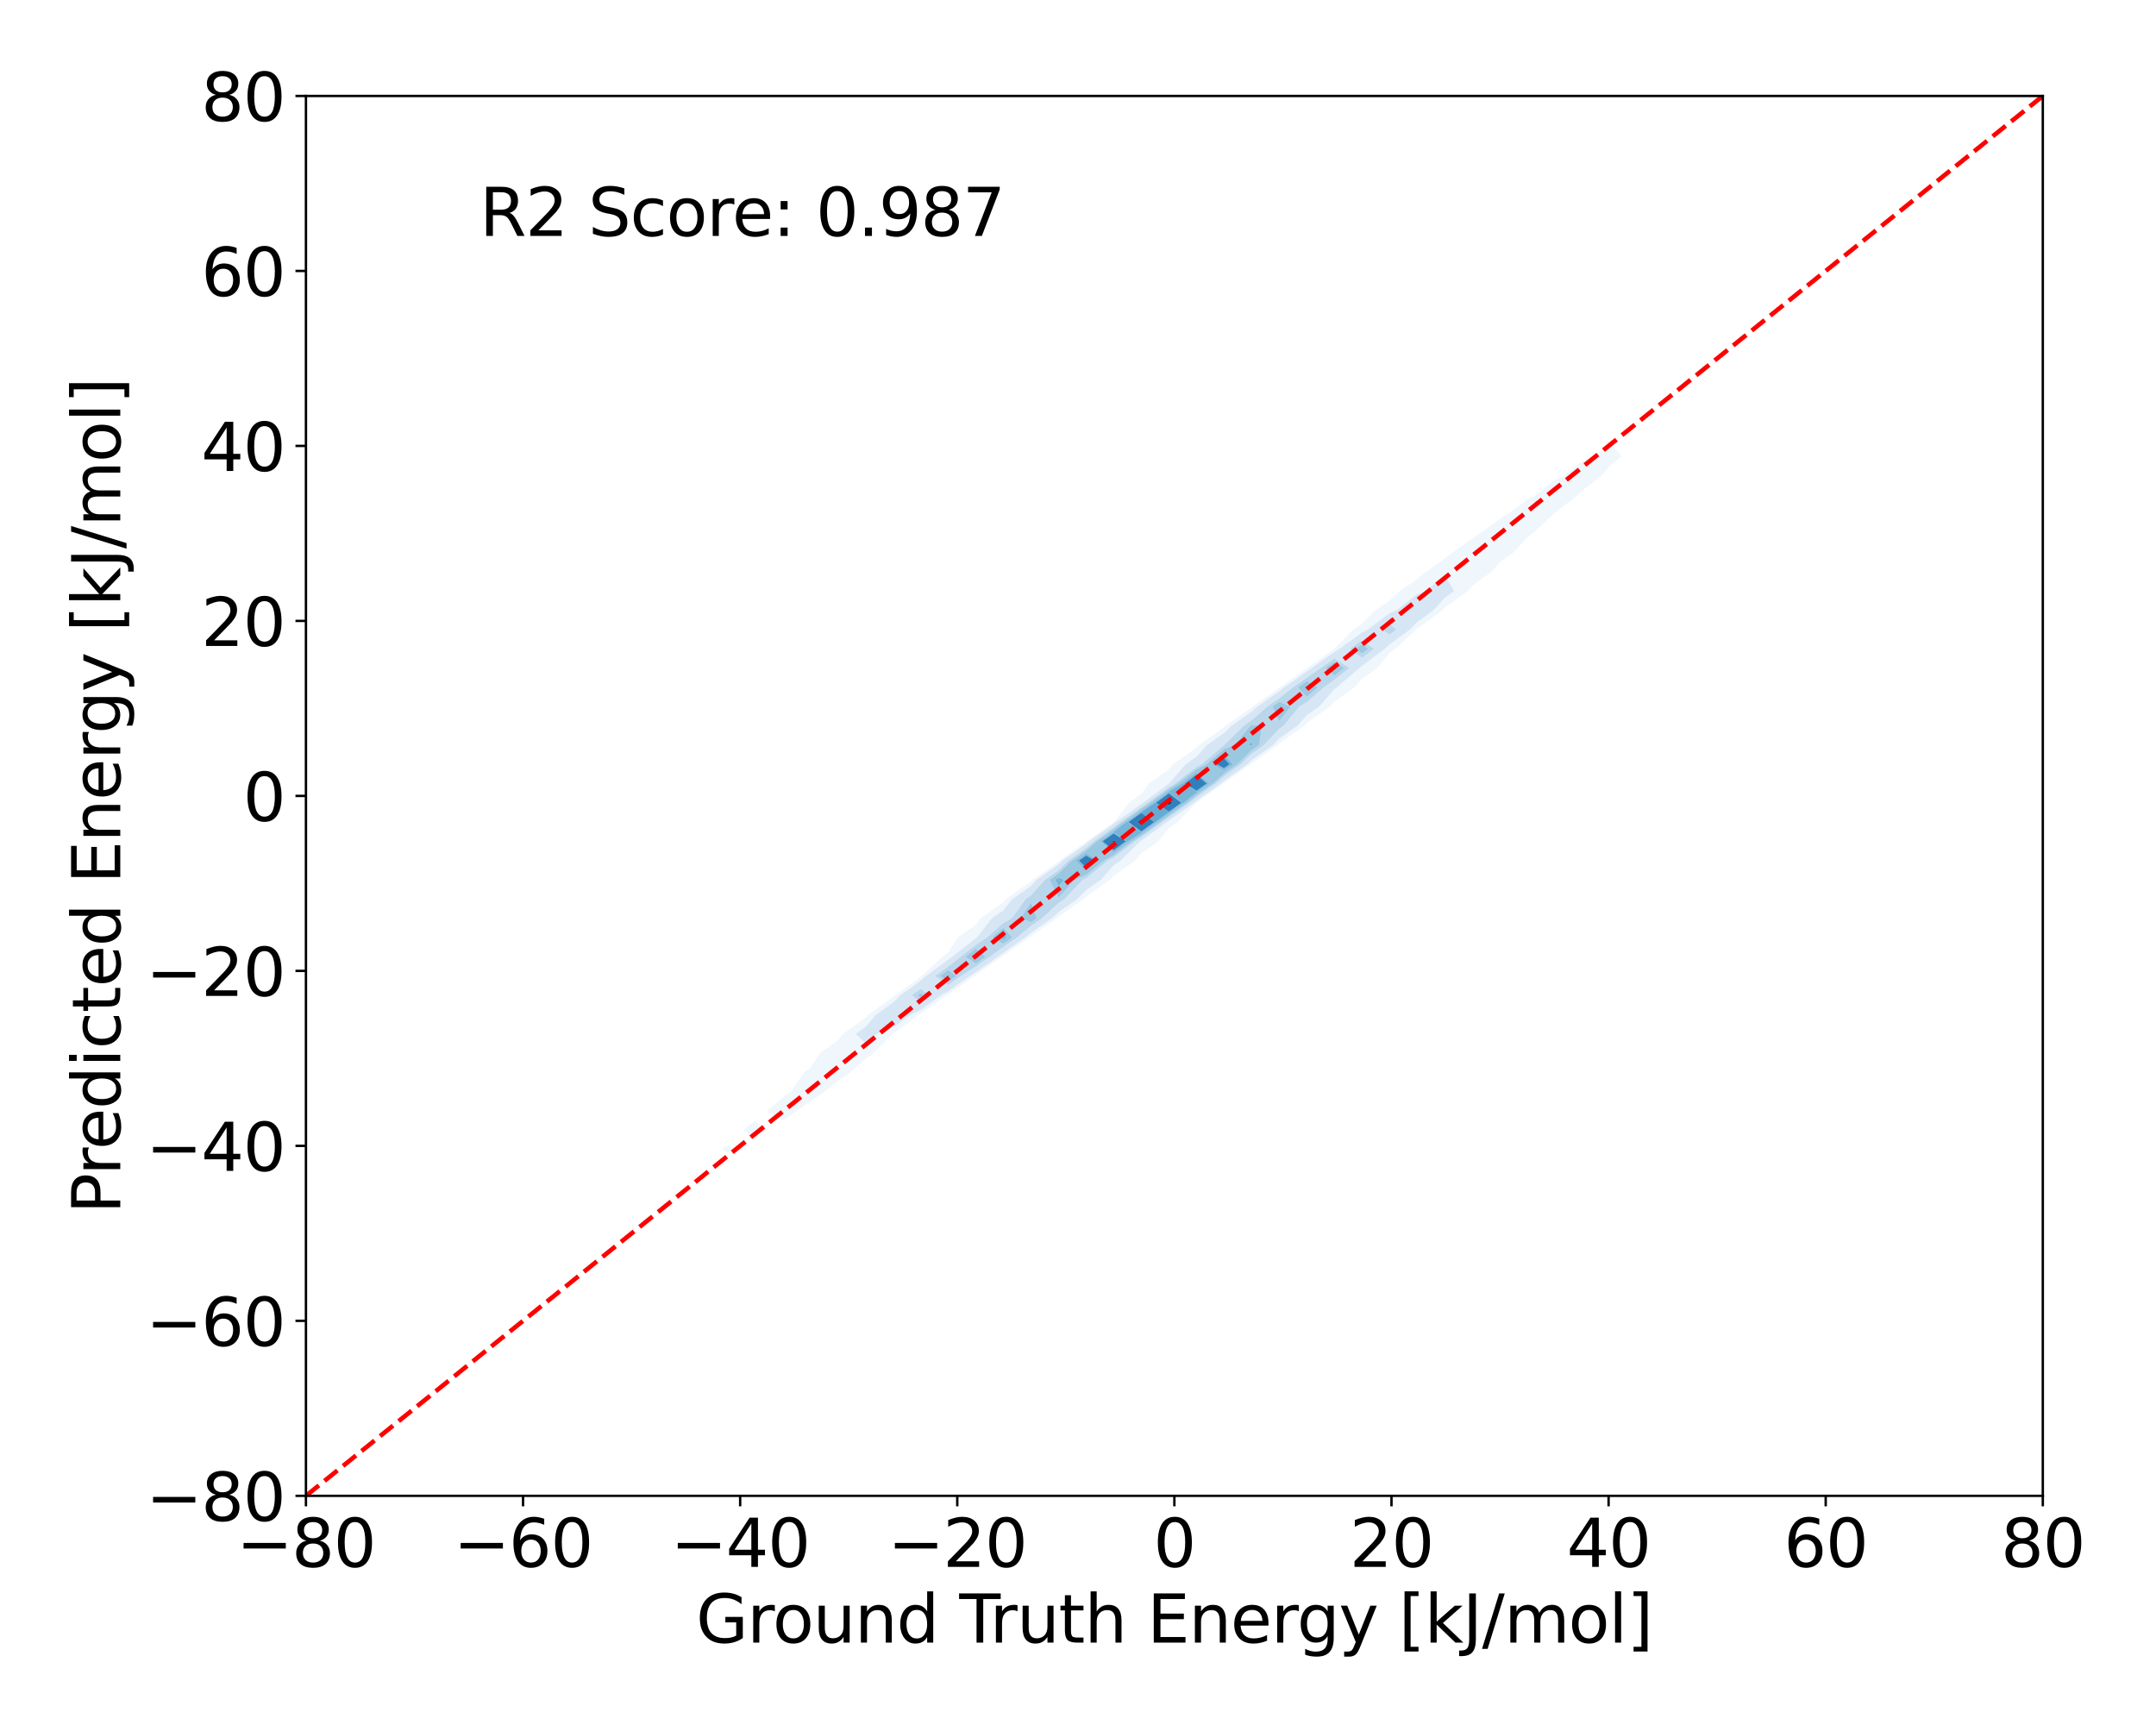 <?xml version="1.0" encoding="utf-8" standalone="no"?>
<!DOCTYPE svg PUBLIC "-//W3C//DTD SVG 1.1//EN"
  "http://www.w3.org/Graphics/SVG/1.1/DTD/svg11.dtd">
<svg xmlns:xlink="http://www.w3.org/1999/xlink" width="720pt" height="576pt" viewBox="0 0 720 576" xmlns="http://www.w3.org/2000/svg" version="1.1">
 <defs>
  <style type="text/css">*{stroke-linejoin: round; stroke-linecap: butt}</style>
 </defs>
 <g id="figure_1">
  <g id="patch_1">
   <path d="M 0 576 
L 720 576 
L 720 0 
L 0 0 
z
" style="fill: #ffffff"/>
  </g>
  <g id="axes_1">
   <g id="patch_2">
    <path d="M 102.17 499.48 
L 682.2 499.48 
L 682.2 32.04 
L 102.17 32.04 
z
" style="fill: #ffffff"/>
   </g>
   <g id="QuadContourSet_1">
    <path d="M 242.971 385.007 
L 244.775 383.741 
L 242.971 382.437 
L 241.161 383.741 
z
M 252.181 380.026 
L 256.057 377.314 
L 252.181 374.313 
L 248.196 377.314 
z
M 261.392 374.18 
L 266.106 370.887 
L 270.602 367.817 
L 275.41 364.46 
L 279.813 360.988 
L 284.047 358.033 
L 289.023 353.531 
L 291.781 351.606 
L 298.162 345.18 
L 298.234 345.152 
L 306.973 338.753 
L 307.444 338.529 
L 316.14 332.326 
L 316.655 332.042 
L 325.369 325.899 
L 325.865 325.584 
L 334.584 319.472 
L 335.076 319.117 
L 343.759 313.045 
L 344.286 312.614 
L 352.871 306.619 
L 353.497 306.043 
L 361.878 300.192 
L 362.708 299.342 
L 370.697 293.765 
L 371.918 292.389 
L 379.154 287.338 
L 381.129 284.936 
L 386.894 280.911 
L 390.339 276.524 
L 393.261 274.484 
L 399.489 268.058 
L 399.55 268.01 
L 408.574 261.631 
L 408.76 261.465 
L 417.653 255.204 
L 417.971 254.891 
L 426.668 248.777 
L 427.181 248.23 
L 435.55 242.35 
L 436.392 241.399 
L 444.192 235.923 
L 445.602 234.276 
L 452.419 229.497 
L 454.813 226.638 
L 459.91 223.07 
L 464.023 218.03 
L 466.007 216.643 
L 472.972 210.216 
L 473.234 209.951 
L 481.676 203.789 
L 482.444 202.944 
L 490.145 197.362 
L 491.655 195.61 
L 498.145 190.936 
L 500.865 187.757 
L 505.408 184.509 
L 510.076 179.36 
L 511.879 178.082 
L 518.794 171.655 
L 519.286 171.212 
L 526.994 165.228 
L 528.497 163.702 
L 534.83 158.801 
L 537.707 155.471 
L 541.551 152.375 
L 537.707 147.742 
L 532.505 152.375 
L 528.497 153.953 
L 522.462 158.801 
L 519.286 160.394 
L 512.893 165.228 
L 510.076 166.843 
L 503.469 171.655 
L 500.865 173.313 
L 494.173 178.082 
L 491.655 179.85 
L 485.036 184.509 
L 482.444 186.508 
L 476.114 190.936 
L 473.234 193.365 
L 467.503 197.362 
L 464.023 200.543 
L 459.37 203.789 
L 454.813 208.23 
L 451.974 210.216 
L 445.602 216.643 
L 445.602 216.643 
L 436.563 223.07 
L 436.392 223.188 
L 427.448 229.497 
L 427.181 229.704 
L 418.331 235.923 
L 417.971 236.239 
L 409.272 242.35 
L 408.76 242.852 
L 400.352 248.777 
L 399.55 249.654 
L 391.723 255.204 
L 390.339 256.885 
L 383.702 261.631 
L 381.129 265.104 
L 377.032 268.058 
L 371.963 274.484 
L 371.918 274.519 
L 362.909 280.911 
L 362.708 281.087 
L 353.833 287.338 
L 353.497 287.667 
L 344.806 293.765 
L 344.286 294.34 
L 335.926 300.192 
L 335.076 301.257 
L 327.406 306.619 
L 325.865 308.81 
L 319.801 313.045 
L 316.655 318.126 
L 314.727 319.472 
L 307.752 325.899 
L 307.444 326.171 
L 298.847 332.326 
L 298.234 332.946 
L 290.019 338.753 
L 289.023 339.906 
L 281.515 345.18 
L 279.813 347.444 
L 273.868 351.606 
L 270.602 356.607 
L 268.562 358.033 
L 264.254 364.46 
L 261.392 366.515 
L 256.244 370.887 
z
M 285.76 345.18 
L 289.023 342.888 
L 292.593 338.753 
L 298.234 334.766 
L 300.647 332.326 
L 307.444 327.459 
L 309.209 325.899 
L 316.655 320.428 
L 317.89 319.472 
L 325.865 313.28 
L 326.216 313.045 
L 331.219 306.619 
L 335.076 303.923 
L 338.053 300.192 
L 344.286 295.828 
L 346.152 293.765 
L 353.497 288.611 
L 354.798 287.338 
L 362.708 281.766 
L 363.692 280.911 
L 371.918 275.074 
L 372.682 274.484 
L 381.129 268.415 
L 381.651 268.058 
L 390.339 261.667 
L 390.399 261.631 
L 395.906 255.204 
L 399.55 252.62 
L 403.068 248.777 
L 408.76 244.765 
L 411.224 242.35 
L 417.971 237.611 
L 419.897 235.923 
L 427.181 230.805 
L 428.861 229.497 
L 436.392 224.185 
L 438.009 223.07 
L 445.602 217.671 
L 447.292 216.643 
L 454.813 211.22 
L 456.702 210.216 
L 464.023 204.803 
L 466.27 203.789 
L 473.234 198.386 
L 476.269 197.362 
L 482.444 191.945 
L 485.651 197.362 
L 482.444 199.687 
L 478.715 203.789 
L 473.234 207.79 
L 470.837 210.216 
L 464.023 215.243 
L 462.489 216.643 
L 454.813 222.422 
L 454.014 223.07 
L 446.459 229.497 
L 445.602 230.097 
L 440.615 235.923 
L 436.392 238.889 
L 433.328 242.35 
L 427.181 246.668 
L 425.205 248.777 
L 417.971 253.863 
L 416.607 255.204 
L 408.76 260.729 
L 407.748 261.631 
L 399.55 267.426 
L 398.758 268.058 
L 390.339 274.061 
L 389.744 274.484 
L 381.129 280.74 
L 380.855 280.911 
L 374.276 287.338 
L 371.918 288.984 
L 367.678 293.765 
L 362.708 297.234 
L 359.823 300.192 
L 353.497 304.608 
L 351.312 306.619 
L 344.286 311.525 
L 342.428 313.045 
L 335.076 318.186 
L 333.295 319.472 
L 325.865 324.681 
L 323.942 325.899 
L 316.655 331.036 
L 314.32 332.326 
L 307.444 337.23 
L 304.235 338.753 
L 298.234 343.147 
L 292.995 345.18 
L 289.023 348.277 
z
M 500.809 178.082 
L 500.865 178.042 
L 500.95 178.082 
L 500.865 178.169 
z
" clip-path="url(#p256fadfc77)" style="fill: #eff6fc"/>
    <path d="M 289.023 348.277 
L 292.995 345.18 
L 298.234 343.147 
L 304.235 338.753 
L 307.444 337.23 
L 314.32 332.326 
L 316.655 331.036 
L 323.942 325.899 
L 325.865 324.681 
L 333.295 319.472 
L 335.076 318.186 
L 342.428 313.045 
L 344.286 311.525 
L 351.312 306.619 
L 353.497 304.608 
L 359.823 300.192 
L 362.708 297.234 
L 367.678 293.765 
L 371.918 288.984 
L 374.276 287.338 
L 380.855 280.911 
L 381.129 280.74 
L 389.744 274.484 
L 390.339 274.061 
L 398.758 268.058 
L 399.55 267.426 
L 407.748 261.631 
L 408.76 260.729 
L 416.607 255.204 
L 417.971 253.863 
L 425.205 248.777 
L 427.181 246.668 
L 433.328 242.35 
L 436.392 238.889 
L 440.615 235.923 
L 445.602 230.097 
L 446.459 229.497 
L 454.014 223.07 
L 454.813 222.422 
L 462.489 216.643 
L 464.023 215.243 
L 470.837 210.216 
L 473.234 207.79 
L 478.715 203.789 
L 482.444 199.687 
L 485.651 197.362 
L 482.444 191.945 
L 476.269 197.362 
L 473.234 198.386 
L 466.27 203.789 
L 464.023 204.803 
L 456.702 210.216 
L 454.813 211.22 
L 447.292 216.643 
L 445.602 217.671 
L 438.009 223.07 
L 436.392 224.185 
L 428.861 229.497 
L 427.181 230.805 
L 419.897 235.923 
L 417.971 237.611 
L 411.224 242.35 
L 408.76 244.765 
L 403.068 248.777 
L 399.55 252.62 
L 395.906 255.204 
L 390.399 261.631 
L 390.339 261.667 
L 381.651 268.058 
L 381.129 268.415 
L 372.682 274.484 
L 371.918 275.074 
L 363.692 280.911 
L 362.708 281.766 
L 354.798 287.338 
L 353.497 288.611 
L 346.152 293.765 
L 344.286 295.828 
L 338.053 300.192 
L 335.076 303.923 
L 331.219 306.619 
L 326.216 313.045 
L 325.865 313.28 
L 317.89 319.472 
L 316.655 320.428 
L 309.209 325.899 
L 307.444 327.459 
L 300.647 332.326 
L 298.234 334.766 
L 292.593 338.753 
L 289.023 342.888 
L 285.76 345.18 
z
M 297.989 338.753 
L 298.234 338.579 
L 298.495 338.753 
L 298.234 338.944 
z
M 304.42 332.326 
L 307.444 330.161 
L 310.503 332.326 
L 307.444 334.508 
z
M 312.264 325.899 
L 316.655 322.673 
L 320.791 319.472 
L 325.865 315.533 
L 329.579 313.045 
L 335.076 308.164 
L 337.935 306.619 
L 342.51 300.192 
L 344.286 298.949 
L 348.972 293.765 
L 353.497 290.59 
L 356.819 287.338 
L 362.708 283.19 
L 365.331 280.911 
L 371.918 276.238 
L 374.19 274.484 
L 381.129 269.498 
L 383.233 268.058 
L 390.339 262.831 
L 392.332 261.631 
L 399.55 256.074 
L 401.25 255.204 
L 408.76 248.777 
L 408.76 248.777 
L 415.317 242.35 
L 417.971 240.486 
L 423.181 235.923 
L 427.181 233.112 
L 431.824 229.497 
L 436.392 226.274 
L 441.039 223.07 
L 445.602 219.825 
L 450.657 223.07 
L 445.602 227.041 
L 442.134 229.497 
L 436.392 234.505 
L 433.962 235.923 
L 428.669 242.35 
L 427.181 243.396 
L 422.139 248.777 
L 417.971 251.707 
L 414.416 255.204 
L 408.76 259.186 
L 406.016 261.631 
L 399.55 266.202 
L 397.225 268.058 
L 390.339 272.968 
L 388.206 274.484 
L 381.129 279.623 
L 379.074 280.911 
L 371.918 286.305 
L 369.994 287.338 
L 362.708 293.324 
L 361.621 293.765 
L 355.515 300.192 
L 353.497 301.6 
L 348.043 306.619 
L 344.286 309.242 
L 339.637 313.045 
L 335.076 316.235 
L 330.592 319.472 
L 325.865 322.786 
L 320.953 325.899 
L 316.655 328.929 
z
M 450.836 216.643 
L 454.813 213.775 
L 458.872 216.643 
L 454.813 219.699 
z
M 461.511 210.216 
L 464.023 208.358 
L 466.361 210.216 
L 464.023 211.941 
z
M 500.865 178.169 
L 500.95 178.082 
L 500.865 178.042 
L 500.809 178.082 
z
" clip-path="url(#p256fadfc77)" style="fill: #d7e6f5"/>
    <path d="M 298.234 338.944 
L 298.495 338.753 
L 298.234 338.579 
L 297.989 338.753 
z
M 307.444 334.508 
L 310.503 332.326 
L 307.444 330.161 
L 304.42 332.326 
z
M 306.392 332.326 
L 307.444 331.572 
L 308.509 332.326 
L 307.444 333.085 
z
M 316.655 328.929 
L 320.953 325.899 
L 325.865 322.786 
L 330.592 319.472 
L 335.076 316.235 
L 339.637 313.045 
L 344.286 309.242 
L 348.043 306.619 
L 353.497 301.6 
L 355.515 300.192 
L 361.621 293.765 
L 362.708 293.324 
L 369.994 287.338 
L 371.918 286.305 
L 379.074 280.911 
L 381.129 279.623 
L 388.206 274.484 
L 390.339 272.968 
L 397.225 268.058 
L 399.55 266.202 
L 406.016 261.631 
L 408.76 259.186 
L 414.416 255.204 
L 417.971 251.707 
L 422.139 248.777 
L 427.181 243.396 
L 428.669 242.35 
L 433.962 235.923 
L 436.392 234.505 
L 442.134 229.497 
L 445.602 227.041 
L 450.657 223.07 
L 445.602 219.825 
L 441.039 223.07 
L 436.392 226.274 
L 431.824 229.497 
L 427.181 233.112 
L 423.181 235.923 
L 417.971 240.486 
L 415.317 242.35 
L 408.76 248.777 
L 408.76 248.777 
L 401.25 255.204 
L 399.55 256.074 
L 392.332 261.631 
L 390.339 262.831 
L 383.233 268.058 
L 381.129 269.498 
L 374.19 274.484 
L 371.918 276.238 
L 365.331 280.911 
L 362.708 283.19 
L 356.819 287.338 
L 353.497 290.59 
L 348.972 293.765 
L 344.286 298.949 
L 342.51 300.192 
L 337.935 306.619 
L 335.076 308.164 
L 329.579 313.045 
L 325.865 315.533 
L 320.791 319.472 
L 316.655 322.673 
L 312.264 325.899 
z
M 313.86 325.899 
L 316.655 323.846 
L 319.39 325.899 
L 316.655 327.827 
z
M 322.307 319.472 
L 325.865 316.71 
L 329.18 319.472 
L 325.865 321.796 
z
M 331.336 313.045 
L 335.076 309.724 
L 338.179 313.045 
L 335.076 315.215 
z
M 340.822 306.619 
L 344.286 301.254 
L 346.335 306.619 
L 344.286 308.05 
z
M 350.446 293.765 
L 353.497 291.624 
L 357.875 287.338 
L 362.708 283.934 
L 366.188 280.911 
L 371.918 276.846 
L 374.978 274.484 
L 381.129 270.064 
L 384.059 268.058 
L 390.339 263.439 
L 393.342 261.631 
L 399.55 256.851 
L 402.77 255.204 
L 408.76 250.078 
L 412.3 248.777 
L 417.456 242.35 
L 417.971 241.989 
L 421.494 242.35 
L 420.537 248.777 
L 417.971 250.581 
L 413.271 255.204 
L 408.76 258.38 
L 405.111 261.631 
L 399.55 265.562 
L 396.424 268.058 
L 390.339 272.397 
L 387.403 274.484 
L 381.129 279.04 
L 378.143 280.911 
L 371.918 285.604 
L 368.687 287.338 
L 362.708 292.25 
L 358.975 293.765 
L 353.497 299.885 
z
M 424.896 235.923 
L 427.181 234.318 
L 431.054 235.923 
L 427.181 240.899 
z
M 433.372 229.497 
L 436.392 227.366 
L 440.188 229.497 
L 436.392 232.808 
z
M 442.622 223.07 
L 445.602 220.951 
L 448.904 223.07 
L 445.602 225.663 
z
M 454.813 219.699 
L 458.872 216.643 
L 454.813 213.775 
L 450.836 216.643 
z
M 452.687 216.643 
L 454.813 215.11 
L 456.982 216.643 
L 454.813 218.276 
z
M 464.023 211.941 
L 466.361 210.216 
L 464.023 208.358 
L 461.511 210.216 
z
" clip-path="url(#p256fadfc77)" style="fill: #bad6eb"/>
    <path d="M 307.444 333.085 
L 308.509 332.326 
L 307.444 331.572 
L 306.392 332.326 
z
M 316.655 327.827 
L 319.39 325.899 
L 316.655 323.846 
L 313.86 325.899 
z
M 315.986 325.899 
L 316.655 325.408 
L 317.31 325.899 
L 316.655 326.361 
z
M 325.865 321.796 
L 329.18 319.472 
L 325.865 316.71 
L 322.307 319.472 
z
M 324.326 319.472 
L 325.865 318.277 
L 327.3 319.472 
L 325.865 320.478 
z
M 335.076 315.215 
L 338.179 313.045 
L 335.076 309.724 
L 331.336 313.045 
z
M 333.677 313.045 
L 335.076 311.803 
L 336.237 313.045 
L 335.076 313.857 
z
M 344.286 308.05 
L 346.335 306.619 
L 344.286 301.254 
L 340.822 306.619 
z
M 353.497 299.885 
L 358.975 293.765 
L 362.708 292.25 
L 368.687 287.338 
L 371.918 285.604 
L 378.143 280.911 
L 381.129 279.04 
L 387.403 274.484 
L 390.339 272.397 
L 396.424 268.058 
L 399.55 265.562 
L 405.111 261.631 
L 408.76 258.38 
L 413.271 255.204 
L 417.971 250.581 
L 420.537 248.777 
L 421.494 242.35 
L 417.971 241.989 
L 417.456 242.35 
L 412.3 248.777 
L 408.76 250.078 
L 402.77 255.204 
L 399.55 256.851 
L 393.342 261.631 
L 390.339 263.439 
L 384.059 268.058 
L 381.129 270.064 
L 374.978 274.484 
L 371.918 276.846 
L 366.188 280.911 
L 362.708 283.934 
L 357.875 287.338 
L 353.497 291.624 
L 350.446 293.765 
z
M 352.408 293.765 
L 353.497 293.001 
L 355.452 293.765 
L 353.497 295.949 
z
M 359.282 287.338 
L 362.708 284.925 
L 366.946 287.338 
L 362.708 290.82 
z
M 367.329 280.911 
L 371.918 277.655 
L 376.027 274.484 
L 381.129 270.818 
L 385.16 268.058 
L 390.339 264.248 
L 394.687 261.631 
L 399.55 257.887 
L 403.906 261.631 
L 399.55 264.71 
L 395.357 268.058 
L 390.339 271.636 
L 386.333 274.484 
L 381.129 278.263 
L 376.904 280.911 
L 371.918 284.669 
z
M 404.795 255.204 
L 408.76 251.811 
L 411.746 255.204 
L 408.76 257.307 
z
M 417.016 248.777 
L 417.971 247.503 
L 418.403 248.777 
L 417.971 249.081 
z
M 427.181 240.899 
L 431.054 235.923 
L 427.181 234.318 
L 424.896 235.923 
z
M 436.392 232.808 
L 440.188 229.497 
L 436.392 227.366 
L 433.372 229.497 
z
M 435.433 229.497 
L 436.392 228.821 
L 437.596 229.497 
L 436.392 230.547 
z
M 445.602 225.663 
L 448.904 223.07 
L 445.602 220.951 
L 442.622 223.07 
z
M 444.73 223.07 
L 445.602 222.45 
L 446.568 223.07 
L 445.602 223.828 
z
M 454.813 218.276 
L 456.982 216.643 
L 454.813 215.11 
L 452.687 216.643 
z
" clip-path="url(#p256fadfc77)" style="fill: #9ac8e0"/>
    <path d="M 316.655 326.361 
L 317.31 325.899 
L 316.655 325.408 
L 315.986 325.899 
z
M 325.865 320.478 
L 327.3 319.472 
L 325.865 318.277 
L 324.326 319.472 
z
M 325.265 319.472 
L 325.865 319.006 
L 326.425 319.472 
L 325.865 319.865 
z
M 335.076 313.857 
L 336.237 313.045 
L 335.076 311.803 
L 333.677 313.045 
z
M 334.765 313.045 
L 335.076 312.769 
L 335.334 313.045 
L 335.076 313.226 
z
M 353.497 295.949 
L 355.452 293.765 
L 353.497 293.001 
L 352.408 293.765 
z
M 353.321 293.765 
L 353.497 293.641 
L 353.814 293.765 
L 353.497 294.119 
z
M 362.708 290.82 
L 366.946 287.338 
L 362.708 284.925 
L 359.282 287.338 
z
M 359.936 287.338 
L 362.708 285.386 
L 366.137 287.338 
L 362.708 290.156 
z
M 371.918 284.669 
L 376.904 280.911 
L 381.129 278.263 
L 386.333 274.484 
L 390.339 271.636 
L 395.357 268.058 
L 399.55 264.71 
L 403.906 261.631 
L 399.55 257.887 
L 394.687 261.631 
L 390.339 264.248 
L 385.16 268.058 
L 381.129 270.818 
L 376.027 274.484 
L 371.918 277.655 
L 367.329 280.911 
z
M 367.859 280.911 
L 371.918 278.032 
L 376.327 280.911 
L 371.918 284.235 
z
M 376.514 274.484 
L 381.129 271.169 
L 385.672 268.058 
L 390.339 264.625 
L 394.862 268.058 
L 390.339 271.283 
L 385.835 274.484 
L 381.129 277.902 
z
M 395.312 261.631 
L 399.55 258.368 
L 403.346 261.631 
L 399.55 264.314 
z
M 408.76 257.307 
L 411.746 255.204 
L 408.76 251.811 
L 404.795 255.204 
z
M 405.736 255.204 
L 408.76 252.616 
L 411.038 255.204 
L 408.76 256.807 
z
M 417.971 249.081 
L 418.403 248.777 
L 417.971 247.503 
L 417.016 248.777 
z
M 436.392 230.547 
L 437.596 229.497 
L 436.392 228.821 
L 435.433 229.497 
z
M 445.602 223.828 
L 446.568 223.07 
L 445.602 222.45 
L 444.73 223.07 
z
" clip-path="url(#p256fadfc77)" style="fill: #77b5d9"/>
    <path d="M 325.865 319.865 
L 326.425 319.472 
L 325.865 319.006 
L 325.265 319.472 
z
M 335.076 313.226 
L 335.334 313.045 
L 335.076 312.769 
L 334.765 313.045 
z
M 353.497 294.119 
L 353.814 293.765 
L 353.497 293.641 
L 353.321 293.765 
z
M 362.708 290.156 
L 366.137 287.338 
L 362.708 285.386 
L 359.936 287.338 
z
M 360.355 287.338 
L 362.708 285.68 
L 365.619 287.338 
L 362.708 289.73 
z
M 371.918 284.235 
L 376.327 280.911 
L 371.918 278.032 
L 367.859 280.911 
z
M 368.199 280.911 
L 371.918 278.273 
L 375.958 280.911 
L 371.918 283.957 
z
M 381.129 277.902 
L 385.835 274.484 
L 390.339 271.283 
L 394.862 268.058 
L 390.339 264.625 
L 385.672 268.058 
L 381.129 271.169 
L 376.514 274.484 
z
M 376.827 274.484 
L 381.129 271.393 
L 385.517 274.484 
L 381.129 277.671 
z
M 386 268.058 
L 390.339 264.866 
L 394.544 268.058 
L 390.339 271.056 
z
M 399.55 264.314 
L 403.346 261.631 
L 399.55 258.368 
L 395.312 261.631 
z
M 395.713 261.631 
L 399.55 258.676 
L 402.987 261.631 
L 399.55 264.061 
z
M 408.76 256.807 
L 411.038 255.204 
L 408.76 252.616 
L 405.736 255.204 
z
M 406.339 255.204 
L 408.76 253.132 
L 410.584 255.204 
L 408.76 256.488 
z
" clip-path="url(#p256fadfc77)" style="fill: #66abd4"/>
    <path d="M 362.708 289.73 
L 365.619 287.338 
L 362.708 285.68 
L 360.355 287.338 
z
M 371.918 283.957 
L 375.958 280.911 
L 371.918 278.273 
L 368.199 280.911 
z
M 371.454 280.911 
L 371.918 280.582 
L 372.422 280.911 
L 371.918 281.291 
z
M 381.129 277.671 
L 385.517 274.484 
L 381.129 271.393 
L 376.827 274.484 
z
M 379.819 274.484 
L 381.129 273.544 
L 382.464 274.484 
L 381.129 275.454 
z
M 390.339 271.056 
L 394.544 268.058 
L 390.339 264.866 
L 386 268.058 
z
M 389.14 268.058 
L 390.339 267.176 
L 391.501 268.058 
L 390.339 268.886 
z
M 399.55 264.061 
L 402.987 261.631 
L 399.55 258.676 
L 395.713 261.631 
z
M 408.76 256.488 
L 410.584 255.204 
L 408.76 253.132 
L 406.339 255.204 
z
" clip-path="url(#p256fadfc77)" style="fill: #3080bd"/>
    <path d="M 371.918 281.291 
L 372.422 280.911 
L 371.918 280.582 
L 371.454 280.911 
z
M 381.129 275.454 
L 382.464 274.484 
L 381.129 273.544 
L 379.819 274.484 
z
M 380.962 274.484 
L 381.129 274.365 
L 381.299 274.484 
L 381.129 274.608 
z
M 390.339 268.886 
L 391.501 268.058 
L 390.339 267.176 
L 389.14 268.058 
z
" clip-path="url(#p256fadfc77)" style="fill: #08458a"/>
    <path d="M 381.129 274.608 
L 381.299 274.484 
L 381.129 274.365 
L 380.962 274.484 
z
" clip-path="url(#p256fadfc77)" style="fill: #08326e"/>
   </g>
   <g id="matplotlib.axis_1">
    <g id="xtick_1">
     <g id="line2d_1">
      <defs>
       <path id="m0eefb9ccbc" d="M 0 0 
L 0 3.5 
" style="stroke: #000000; stroke-width: 0.8"/>
      </defs>
      <g>
       <use xlink:href="#m0eefb9ccbc" x="102.17" y="499.48" style="stroke: #000000; stroke-width: 0.8"/>
      </g>
     </g>
     <g id="text_1">
      <!-- −80 -->
      <g transform="translate(78.955 523.197) scale(0.22 -0.22)">
       <defs>
        <path id="DejaVuSans-2212" d="M 678 2272 
L 4684 2272 
L 4684 1741 
L 678 1741 
L 678 2272 
z
" transform="scale(0.016)"/>
        <path id="DejaVuSans-38" d="M 2034 2216 
Q 1584 2216 1326 1975 
Q 1069 1734 1069 1313 
Q 1069 891 1326 650 
Q 1584 409 2034 409 
Q 2484 409 2743 651 
Q 3003 894 3003 1313 
Q 3003 1734 2745 1975 
Q 2488 2216 2034 2216 
z
M 1403 2484 
Q 997 2584 770 2862 
Q 544 3141 544 3541 
Q 544 4100 942 4425 
Q 1341 4750 2034 4750 
Q 2731 4750 3128 4425 
Q 3525 4100 3525 3541 
Q 3525 3141 3298 2862 
Q 3072 2584 2669 2484 
Q 3125 2378 3379 2068 
Q 3634 1759 3634 1313 
Q 3634 634 3220 271 
Q 2806 -91 2034 -91 
Q 1263 -91 848 271 
Q 434 634 434 1313 
Q 434 1759 690 2068 
Q 947 2378 1403 2484 
z
M 1172 3481 
Q 1172 3119 1398 2916 
Q 1625 2713 2034 2713 
Q 2441 2713 2670 2916 
Q 2900 3119 2900 3481 
Q 2900 3844 2670 4047 
Q 2441 4250 2034 4250 
Q 1625 4250 1398 4047 
Q 1172 3844 1172 3481 
z
" transform="scale(0.016)"/>
        <path id="DejaVuSans-30" d="M 2034 4250 
Q 1547 4250 1301 3770 
Q 1056 3291 1056 2328 
Q 1056 1369 1301 889 
Q 1547 409 2034 409 
Q 2525 409 2770 889 
Q 3016 1369 3016 2328 
Q 3016 3291 2770 3770 
Q 2525 4250 2034 4250 
z
M 2034 4750 
Q 2819 4750 3233 4129 
Q 3647 3509 3647 2328 
Q 3647 1150 3233 529 
Q 2819 -91 2034 -91 
Q 1250 -91 836 529 
Q 422 1150 422 2328 
Q 422 3509 836 4129 
Q 1250 4750 2034 4750 
z
" transform="scale(0.016)"/>
       </defs>
       <use xlink:href="#DejaVuSans-2212"/>
       <use xlink:href="#DejaVuSans-38" x="83.789"/>
       <use xlink:href="#DejaVuSans-30" x="147.412"/>
      </g>
     </g>
    </g>
    <g id="xtick_2">
     <g id="line2d_2">
      <g>
       <use xlink:href="#m0eefb9ccbc" x="174.674" y="499.48" style="stroke: #000000; stroke-width: 0.8"/>
      </g>
     </g>
     <g id="text_2">
      <!-- −60 -->
      <g transform="translate(151.459 523.197) scale(0.22 -0.22)">
       <defs>
        <path id="DejaVuSans-36" d="M 2113 2584 
Q 1688 2584 1439 2293 
Q 1191 2003 1191 1497 
Q 1191 994 1439 701 
Q 1688 409 2113 409 
Q 2538 409 2786 701 
Q 3034 994 3034 1497 
Q 3034 2003 2786 2293 
Q 2538 2584 2113 2584 
z
M 3366 4563 
L 3366 3988 
Q 3128 4100 2886 4159 
Q 2644 4219 2406 4219 
Q 1781 4219 1451 3797 
Q 1122 3375 1075 2522 
Q 1259 2794 1537 2939 
Q 1816 3084 2150 3084 
Q 2853 3084 3261 2657 
Q 3669 2231 3669 1497 
Q 3669 778 3244 343 
Q 2819 -91 2113 -91 
Q 1303 -91 875 529 
Q 447 1150 447 2328 
Q 447 3434 972 4092 
Q 1497 4750 2381 4750 
Q 2619 4750 2861 4703 
Q 3103 4656 3366 4563 
z
" transform="scale(0.016)"/>
       </defs>
       <use xlink:href="#DejaVuSans-2212"/>
       <use xlink:href="#DejaVuSans-36" x="83.789"/>
       <use xlink:href="#DejaVuSans-30" x="147.412"/>
      </g>
     </g>
    </g>
    <g id="xtick_3">
     <g id="line2d_3">
      <g>
       <use xlink:href="#m0eefb9ccbc" x="247.178" y="499.48" style="stroke: #000000; stroke-width: 0.8"/>
      </g>
     </g>
     <g id="text_3">
      <!-- −40 -->
      <g transform="translate(223.962 523.197) scale(0.22 -0.22)">
       <defs>
        <path id="DejaVuSans-34" d="M 2419 4116 
L 825 1625 
L 2419 1625 
L 2419 4116 
z
M 2253 4666 
L 3047 4666 
L 3047 1625 
L 3713 1625 
L 3713 1100 
L 3047 1100 
L 3047 0 
L 2419 0 
L 2419 1100 
L 313 1100 
L 313 1709 
L 2253 4666 
z
" transform="scale(0.016)"/>
       </defs>
       <use xlink:href="#DejaVuSans-2212"/>
       <use xlink:href="#DejaVuSans-34" x="83.789"/>
       <use xlink:href="#DejaVuSans-30" x="147.412"/>
      </g>
     </g>
    </g>
    <g id="xtick_4">
     <g id="line2d_4">
      <g>
       <use xlink:href="#m0eefb9ccbc" x="319.681" y="499.48" style="stroke: #000000; stroke-width: 0.8"/>
      </g>
     </g>
     <g id="text_4">
      <!-- −20 -->
      <g transform="translate(296.466 523.197) scale(0.22 -0.22)">
       <defs>
        <path id="DejaVuSans-32" d="M 1228 531 
L 3431 531 
L 3431 0 
L 469 0 
L 469 531 
Q 828 903 1448 1529 
Q 2069 2156 2228 2338 
Q 2531 2678 2651 2914 
Q 2772 3150 2772 3378 
Q 2772 3750 2511 3984 
Q 2250 4219 1831 4219 
Q 1534 4219 1204 4116 
Q 875 4013 500 3803 
L 500 4441 
Q 881 4594 1212 4672 
Q 1544 4750 1819 4750 
Q 2544 4750 2975 4387 
Q 3406 4025 3406 3419 
Q 3406 3131 3298 2873 
Q 3191 2616 2906 2266 
Q 2828 2175 2409 1742 
Q 1991 1309 1228 531 
z
" transform="scale(0.016)"/>
       </defs>
       <use xlink:href="#DejaVuSans-2212"/>
       <use xlink:href="#DejaVuSans-32" x="83.789"/>
       <use xlink:href="#DejaVuSans-30" x="147.412"/>
      </g>
     </g>
    </g>
    <g id="xtick_5">
     <g id="line2d_5">
      <g>
       <use xlink:href="#m0eefb9ccbc" x="392.185" y="499.48" style="stroke: #000000; stroke-width: 0.8"/>
      </g>
     </g>
     <g id="text_5">
      <!-- 0 -->
      <g transform="translate(385.186 523.197) scale(0.22 -0.22)">
       <use xlink:href="#DejaVuSans-30"/>
      </g>
     </g>
    </g>
    <g id="xtick_6">
     <g id="line2d_6">
      <g>
       <use xlink:href="#m0eefb9ccbc" x="464.689" y="499.48" style="stroke: #000000; stroke-width: 0.8"/>
      </g>
     </g>
     <g id="text_6">
      <!-- 20 -->
      <g transform="translate(450.691 523.197) scale(0.22 -0.22)">
       <use xlink:href="#DejaVuSans-32"/>
       <use xlink:href="#DejaVuSans-30" x="63.623"/>
      </g>
     </g>
    </g>
    <g id="xtick_7">
     <g id="line2d_7">
      <g>
       <use xlink:href="#m0eefb9ccbc" x="537.192" y="499.48" style="stroke: #000000; stroke-width: 0.8"/>
      </g>
     </g>
     <g id="text_7">
      <!-- 40 -->
      <g transform="translate(523.195 523.197) scale(0.22 -0.22)">
       <use xlink:href="#DejaVuSans-34"/>
       <use xlink:href="#DejaVuSans-30" x="63.623"/>
      </g>
     </g>
    </g>
    <g id="xtick_8">
     <g id="line2d_8">
      <g>
       <use xlink:href="#m0eefb9ccbc" x="609.696" y="499.48" style="stroke: #000000; stroke-width: 0.8"/>
      </g>
     </g>
     <g id="text_8">
      <!-- 60 -->
      <g transform="translate(595.699 523.197) scale(0.22 -0.22)">
       <use xlink:href="#DejaVuSans-36"/>
       <use xlink:href="#DejaVuSans-30" x="63.623"/>
      </g>
     </g>
    </g>
    <g id="xtick_9">
     <g id="line2d_9">
      <g>
       <use xlink:href="#m0eefb9ccbc" x="682.2" y="499.48" style="stroke: #000000; stroke-width: 0.8"/>
      </g>
     </g>
     <g id="text_9">
      <!-- 80 -->
      <g transform="translate(668.202 523.197) scale(0.22 -0.22)">
       <use xlink:href="#DejaVuSans-38"/>
       <use xlink:href="#DejaVuSans-30" x="63.623"/>
      </g>
     </g>
    </g>
    <g id="text_10">
     <!-- Ground Truth Energy [kJ/mol] -->
     <g transform="translate(232.451 548.488) scale(0.22 -0.22)">
      <defs>
       <path id="DejaVuSans-47" d="M 3809 666 
L 3809 1919 
L 2778 1919 
L 2778 2438 
L 4434 2438 
L 4434 434 
Q 4069 175 3628 42 
Q 3188 -91 2688 -91 
Q 1594 -91 976 548 
Q 359 1188 359 2328 
Q 359 3472 976 4111 
Q 1594 4750 2688 4750 
Q 3144 4750 3555 4637 
Q 3966 4525 4313 4306 
L 4313 3634 
Q 3963 3931 3569 4081 
Q 3175 4231 2741 4231 
Q 1884 4231 1454 3753 
Q 1025 3275 1025 2328 
Q 1025 1384 1454 906 
Q 1884 428 2741 428 
Q 3075 428 3337 486 
Q 3600 544 3809 666 
z
" transform="scale(0.016)"/>
       <path id="DejaVuSans-72" d="M 2631 2963 
Q 2534 3019 2420 3045 
Q 2306 3072 2169 3072 
Q 1681 3072 1420 2755 
Q 1159 2438 1159 1844 
L 1159 0 
L 581 0 
L 581 3500 
L 1159 3500 
L 1159 2956 
Q 1341 3275 1631 3429 
Q 1922 3584 2338 3584 
Q 2397 3584 2469 3576 
Q 2541 3569 2628 3553 
L 2631 2963 
z
" transform="scale(0.016)"/>
       <path id="DejaVuSans-6f" d="M 1959 3097 
Q 1497 3097 1228 2736 
Q 959 2375 959 1747 
Q 959 1119 1226 758 
Q 1494 397 1959 397 
Q 2419 397 2687 759 
Q 2956 1122 2956 1747 
Q 2956 2369 2687 2733 
Q 2419 3097 1959 3097 
z
M 1959 3584 
Q 2709 3584 3137 3096 
Q 3566 2609 3566 1747 
Q 3566 888 3137 398 
Q 2709 -91 1959 -91 
Q 1206 -91 779 398 
Q 353 888 353 1747 
Q 353 2609 779 3096 
Q 1206 3584 1959 3584 
z
" transform="scale(0.016)"/>
       <path id="DejaVuSans-75" d="M 544 1381 
L 544 3500 
L 1119 3500 
L 1119 1403 
Q 1119 906 1312 657 
Q 1506 409 1894 409 
Q 2359 409 2629 706 
Q 2900 1003 2900 1516 
L 2900 3500 
L 3475 3500 
L 3475 0 
L 2900 0 
L 2900 538 
Q 2691 219 2414 64 
Q 2138 -91 1772 -91 
Q 1169 -91 856 284 
Q 544 659 544 1381 
z
M 1991 3584 
L 1991 3584 
z
" transform="scale(0.016)"/>
       <path id="DejaVuSans-6e" d="M 3513 2113 
L 3513 0 
L 2938 0 
L 2938 2094 
Q 2938 2591 2744 2837 
Q 2550 3084 2163 3084 
Q 1697 3084 1428 2787 
Q 1159 2491 1159 1978 
L 1159 0 
L 581 0 
L 581 3500 
L 1159 3500 
L 1159 2956 
Q 1366 3272 1645 3428 
Q 1925 3584 2291 3584 
Q 2894 3584 3203 3211 
Q 3513 2838 3513 2113 
z
" transform="scale(0.016)"/>
       <path id="DejaVuSans-64" d="M 2906 2969 
L 2906 4863 
L 3481 4863 
L 3481 0 
L 2906 0 
L 2906 525 
Q 2725 213 2448 61 
Q 2172 -91 1784 -91 
Q 1150 -91 751 415 
Q 353 922 353 1747 
Q 353 2572 751 3078 
Q 1150 3584 1784 3584 
Q 2172 3584 2448 3432 
Q 2725 3281 2906 2969 
z
M 947 1747 
Q 947 1113 1208 752 
Q 1469 391 1925 391 
Q 2381 391 2643 752 
Q 2906 1113 2906 1747 
Q 2906 2381 2643 2742 
Q 2381 3103 1925 3103 
Q 1469 3103 1208 2742 
Q 947 2381 947 1747 
z
" transform="scale(0.016)"/>
       <path id="DejaVuSans-20" transform="scale(0.016)"/>
       <path id="DejaVuSans-54" d="M -19 4666 
L 3928 4666 
L 3928 4134 
L 2272 4134 
L 2272 0 
L 1638 0 
L 1638 4134 
L -19 4134 
L -19 4666 
z
" transform="scale(0.016)"/>
       <path id="DejaVuSans-74" d="M 1172 4494 
L 1172 3500 
L 2356 3500 
L 2356 3053 
L 1172 3053 
L 1172 1153 
Q 1172 725 1289 603 
Q 1406 481 1766 481 
L 2356 481 
L 2356 0 
L 1766 0 
Q 1100 0 847 248 
Q 594 497 594 1153 
L 594 3053 
L 172 3053 
L 172 3500 
L 594 3500 
L 594 4494 
L 1172 4494 
z
" transform="scale(0.016)"/>
       <path id="DejaVuSans-68" d="M 3513 2113 
L 3513 0 
L 2938 0 
L 2938 2094 
Q 2938 2591 2744 2837 
Q 2550 3084 2163 3084 
Q 1697 3084 1428 2787 
Q 1159 2491 1159 1978 
L 1159 0 
L 581 0 
L 581 4863 
L 1159 4863 
L 1159 2956 
Q 1366 3272 1645 3428 
Q 1925 3584 2291 3584 
Q 2894 3584 3203 3211 
Q 3513 2838 3513 2113 
z
" transform="scale(0.016)"/>
       <path id="DejaVuSans-45" d="M 628 4666 
L 3578 4666 
L 3578 4134 
L 1259 4134 
L 1259 2753 
L 3481 2753 
L 3481 2222 
L 1259 2222 
L 1259 531 
L 3634 531 
L 3634 0 
L 628 0 
L 628 4666 
z
" transform="scale(0.016)"/>
       <path id="DejaVuSans-65" d="M 3597 1894 
L 3597 1613 
L 953 1613 
Q 991 1019 1311 708 
Q 1631 397 2203 397 
Q 2534 397 2845 478 
Q 3156 559 3463 722 
L 3463 178 
Q 3153 47 2828 -22 
Q 2503 -91 2169 -91 
Q 1331 -91 842 396 
Q 353 884 353 1716 
Q 353 2575 817 3079 
Q 1281 3584 2069 3584 
Q 2775 3584 3186 3129 
Q 3597 2675 3597 1894 
z
M 3022 2063 
Q 3016 2534 2758 2815 
Q 2500 3097 2075 3097 
Q 1594 3097 1305 2825 
Q 1016 2553 972 2059 
L 3022 2063 
z
" transform="scale(0.016)"/>
       <path id="DejaVuSans-67" d="M 2906 1791 
Q 2906 2416 2648 2759 
Q 2391 3103 1925 3103 
Q 1463 3103 1205 2759 
Q 947 2416 947 1791 
Q 947 1169 1205 825 
Q 1463 481 1925 481 
Q 2391 481 2648 825 
Q 2906 1169 2906 1791 
z
M 3481 434 
Q 3481 -459 3084 -895 
Q 2688 -1331 1869 -1331 
Q 1566 -1331 1297 -1286 
Q 1028 -1241 775 -1147 
L 775 -588 
Q 1028 -725 1275 -790 
Q 1522 -856 1778 -856 
Q 2344 -856 2625 -561 
Q 2906 -266 2906 331 
L 2906 616 
Q 2728 306 2450 153 
Q 2172 0 1784 0 
Q 1141 0 747 490 
Q 353 981 353 1791 
Q 353 2603 747 3093 
Q 1141 3584 1784 3584 
Q 2172 3584 2450 3431 
Q 2728 3278 2906 2969 
L 2906 3500 
L 3481 3500 
L 3481 434 
z
" transform="scale(0.016)"/>
       <path id="DejaVuSans-79" d="M 2059 -325 
Q 1816 -950 1584 -1140 
Q 1353 -1331 966 -1331 
L 506 -1331 
L 506 -850 
L 844 -850 
Q 1081 -850 1212 -737 
Q 1344 -625 1503 -206 
L 1606 56 
L 191 3500 
L 800 3500 
L 1894 763 
L 2988 3500 
L 3597 3500 
L 2059 -325 
z
" transform="scale(0.016)"/>
       <path id="DejaVuSans-5b" d="M 550 4863 
L 1875 4863 
L 1875 4416 
L 1125 4416 
L 1125 -397 
L 1875 -397 
L 1875 -844 
L 550 -844 
L 550 4863 
z
" transform="scale(0.016)"/>
       <path id="DejaVuSans-6b" d="M 581 4863 
L 1159 4863 
L 1159 1991 
L 2875 3500 
L 3609 3500 
L 1753 1863 
L 3688 0 
L 2938 0 
L 1159 1709 
L 1159 0 
L 581 0 
L 581 4863 
z
" transform="scale(0.016)"/>
       <path id="DejaVuSans-4a" d="M 628 4666 
L 1259 4666 
L 1259 325 
Q 1259 -519 939 -900 
Q 619 -1281 -91 -1281 
L -331 -1281 
L -331 -750 
L -134 -750 
Q 284 -750 456 -515 
Q 628 -281 628 325 
L 628 4666 
z
" transform="scale(0.016)"/>
       <path id="DejaVuSans-2f" d="M 1625 4666 
L 2156 4666 
L 531 -594 
L 0 -594 
L 1625 4666 
z
" transform="scale(0.016)"/>
       <path id="DejaVuSans-6d" d="M 3328 2828 
Q 3544 3216 3844 3400 
Q 4144 3584 4550 3584 
Q 5097 3584 5394 3201 
Q 5691 2819 5691 2113 
L 5691 0 
L 5113 0 
L 5113 2094 
Q 5113 2597 4934 2840 
Q 4756 3084 4391 3084 
Q 3944 3084 3684 2787 
Q 3425 2491 3425 1978 
L 3425 0 
L 2847 0 
L 2847 2094 
Q 2847 2600 2669 2842 
Q 2491 3084 2119 3084 
Q 1678 3084 1418 2786 
Q 1159 2488 1159 1978 
L 1159 0 
L 581 0 
L 581 3500 
L 1159 3500 
L 1159 2956 
Q 1356 3278 1631 3431 
Q 1906 3584 2284 3584 
Q 2666 3584 2933 3390 
Q 3200 3197 3328 2828 
z
" transform="scale(0.016)"/>
       <path id="DejaVuSans-6c" d="M 603 4863 
L 1178 4863 
L 1178 0 
L 603 0 
L 603 4863 
z
" transform="scale(0.016)"/>
       <path id="DejaVuSans-5d" d="M 1947 4863 
L 1947 -844 
L 622 -844 
L 622 -397 
L 1369 -397 
L 1369 4416 
L 622 4416 
L 622 4863 
L 1947 4863 
z
" transform="scale(0.016)"/>
      </defs>
      <use xlink:href="#DejaVuSans-47"/>
      <use xlink:href="#DejaVuSans-72" x="77.49"/>
      <use xlink:href="#DejaVuSans-6f" x="116.354"/>
      <use xlink:href="#DejaVuSans-75" x="177.535"/>
      <use xlink:href="#DejaVuSans-6e" x="240.914"/>
      <use xlink:href="#DejaVuSans-64" x="304.293"/>
      <use xlink:href="#DejaVuSans-20" x="367.77"/>
      <use xlink:href="#DejaVuSans-54" x="399.557"/>
      <use xlink:href="#DejaVuSans-72" x="445.891"/>
      <use xlink:href="#DejaVuSans-75" x="487.004"/>
      <use xlink:href="#DejaVuSans-74" x="550.383"/>
      <use xlink:href="#DejaVuSans-68" x="589.592"/>
      <use xlink:href="#DejaVuSans-20" x="652.971"/>
      <use xlink:href="#DejaVuSans-45" x="684.758"/>
      <use xlink:href="#DejaVuSans-6e" x="747.941"/>
      <use xlink:href="#DejaVuSans-65" x="811.32"/>
      <use xlink:href="#DejaVuSans-72" x="872.844"/>
      <use xlink:href="#DejaVuSans-67" x="912.207"/>
      <use xlink:href="#DejaVuSans-79" x="975.684"/>
      <use xlink:href="#DejaVuSans-20" x="1034.863"/>
      <use xlink:href="#DejaVuSans-5b" x="1066.65"/>
      <use xlink:href="#DejaVuSans-6b" x="1105.664"/>
      <use xlink:href="#DejaVuSans-4a" x="1163.574"/>
      <use xlink:href="#DejaVuSans-2f" x="1193.066"/>
      <use xlink:href="#DejaVuSans-6d" x="1226.758"/>
      <use xlink:href="#DejaVuSans-6f" x="1324.17"/>
      <use xlink:href="#DejaVuSans-6c" x="1385.352"/>
      <use xlink:href="#DejaVuSans-5d" x="1413.135"/>
     </g>
    </g>
   </g>
   <g id="matplotlib.axis_2">
    <g id="ytick_1">
     <g id="line2d_10">
      <defs>
       <path id="m3ba8dfc548" d="M 0 0 
L -3.5 0 
" style="stroke: #000000; stroke-width: 0.8"/>
      </defs>
      <g>
       <use xlink:href="#m3ba8dfc548" x="102.17" y="499.48" style="stroke: #000000; stroke-width: 0.8"/>
      </g>
     </g>
     <g id="text_11">
      <!-- −80 -->
      <g transform="translate(48.74 507.838) scale(0.22 -0.22)">
       <use xlink:href="#DejaVuSans-2212"/>
       <use xlink:href="#DejaVuSans-38" x="83.789"/>
       <use xlink:href="#DejaVuSans-30" x="147.412"/>
      </g>
     </g>
    </g>
    <g id="ytick_2">
     <g id="line2d_11">
      <g>
       <use xlink:href="#m3ba8dfc548" x="102.17" y="441.05" style="stroke: #000000; stroke-width: 0.8"/>
      </g>
     </g>
     <g id="text_12">
      <!-- −60 -->
      <g transform="translate(48.74 449.408) scale(0.22 -0.22)">
       <use xlink:href="#DejaVuSans-2212"/>
       <use xlink:href="#DejaVuSans-36" x="83.789"/>
       <use xlink:href="#DejaVuSans-30" x="147.412"/>
      </g>
     </g>
    </g>
    <g id="ytick_3">
     <g id="line2d_12">
      <g>
       <use xlink:href="#m3ba8dfc548" x="102.17" y="382.62" style="stroke: #000000; stroke-width: 0.8"/>
      </g>
     </g>
     <g id="text_13">
      <!-- −40 -->
      <g transform="translate(48.74 390.978) scale(0.22 -0.22)">
       <use xlink:href="#DejaVuSans-2212"/>
       <use xlink:href="#DejaVuSans-34" x="83.789"/>
       <use xlink:href="#DejaVuSans-30" x="147.412"/>
      </g>
     </g>
    </g>
    <g id="ytick_4">
     <g id="line2d_13">
      <g>
       <use xlink:href="#m3ba8dfc548" x="102.17" y="324.19" style="stroke: #000000; stroke-width: 0.8"/>
      </g>
     </g>
     <g id="text_14">
      <!-- −20 -->
      <g transform="translate(48.74 332.548) scale(0.22 -0.22)">
       <use xlink:href="#DejaVuSans-2212"/>
       <use xlink:href="#DejaVuSans-32" x="83.789"/>
       <use xlink:href="#DejaVuSans-30" x="147.412"/>
      </g>
     </g>
    </g>
    <g id="ytick_5">
     <g id="line2d_14">
      <g>
       <use xlink:href="#m3ba8dfc548" x="102.17" y="265.76" style="stroke: #000000; stroke-width: 0.8"/>
      </g>
     </g>
     <g id="text_15">
      <!-- 0 -->
      <g transform="translate(81.172 274.118) scale(0.22 -0.22)">
       <use xlink:href="#DejaVuSans-30"/>
      </g>
     </g>
    </g>
    <g id="ytick_6">
     <g id="line2d_15">
      <g>
       <use xlink:href="#m3ba8dfc548" x="102.17" y="207.33" style="stroke: #000000; stroke-width: 0.8"/>
      </g>
     </g>
     <g id="text_16">
      <!-- 20 -->
      <g transform="translate(67.175 215.688) scale(0.22 -0.22)">
       <use xlink:href="#DejaVuSans-32"/>
       <use xlink:href="#DejaVuSans-30" x="63.623"/>
      </g>
     </g>
    </g>
    <g id="ytick_7">
     <g id="line2d_16">
      <g>
       <use xlink:href="#m3ba8dfc548" x="102.17" y="148.9" style="stroke: #000000; stroke-width: 0.8"/>
      </g>
     </g>
     <g id="text_17">
      <!-- 40 -->
      <g transform="translate(67.175 157.258) scale(0.22 -0.22)">
       <use xlink:href="#DejaVuSans-34"/>
       <use xlink:href="#DejaVuSans-30" x="63.623"/>
      </g>
     </g>
    </g>
    <g id="ytick_8">
     <g id="line2d_17">
      <g>
       <use xlink:href="#m3ba8dfc548" x="102.17" y="90.47" style="stroke: #000000; stroke-width: 0.8"/>
      </g>
     </g>
     <g id="text_18">
      <!-- 60 -->
      <g transform="translate(67.175 98.828) scale(0.22 -0.22)">
       <use xlink:href="#DejaVuSans-36"/>
       <use xlink:href="#DejaVuSans-30" x="63.623"/>
      </g>
     </g>
    </g>
    <g id="ytick_9">
     <g id="line2d_18">
      <g>
       <use xlink:href="#m3ba8dfc548" x="102.17" y="32.04" style="stroke: #000000; stroke-width: 0.8"/>
      </g>
     </g>
     <g id="text_19">
      <!-- 80 -->
      <g transform="translate(67.175 40.398) scale(0.22 -0.22)">
       <use xlink:href="#DejaVuSans-38"/>
       <use xlink:href="#DejaVuSans-30" x="63.623"/>
      </g>
     </g>
    </g>
    <g id="text_20">
     <!-- Predicted Energy [kJ/mol] -->
     <g transform="translate(40.164 405.305) rotate(-90) scale(0.22 -0.22)">
      <defs>
       <path id="DejaVuSans-50" d="M 1259 4147 
L 1259 2394 
L 2053 2394 
Q 2494 2394 2734 2622 
Q 2975 2850 2975 3272 
Q 2975 3691 2734 3919 
Q 2494 4147 2053 4147 
L 1259 4147 
z
M 628 4666 
L 2053 4666 
Q 2838 4666 3239 4311 
Q 3641 3956 3641 3272 
Q 3641 2581 3239 2228 
Q 2838 1875 2053 1875 
L 1259 1875 
L 1259 0 
L 628 0 
L 628 4666 
z
" transform="scale(0.016)"/>
       <path id="DejaVuSans-69" d="M 603 3500 
L 1178 3500 
L 1178 0 
L 603 0 
L 603 3500 
z
M 603 4863 
L 1178 4863 
L 1178 4134 
L 603 4134 
L 603 4863 
z
" transform="scale(0.016)"/>
       <path id="DejaVuSans-63" d="M 3122 3366 
L 3122 2828 
Q 2878 2963 2633 3030 
Q 2388 3097 2138 3097 
Q 1578 3097 1268 2742 
Q 959 2388 959 1747 
Q 959 1106 1268 751 
Q 1578 397 2138 397 
Q 2388 397 2633 464 
Q 2878 531 3122 666 
L 3122 134 
Q 2881 22 2623 -34 
Q 2366 -91 2075 -91 
Q 1284 -91 818 406 
Q 353 903 353 1747 
Q 353 2603 823 3093 
Q 1294 3584 2113 3584 
Q 2378 3584 2631 3529 
Q 2884 3475 3122 3366 
z
" transform="scale(0.016)"/>
      </defs>
      <use xlink:href="#DejaVuSans-50"/>
      <use xlink:href="#DejaVuSans-72" x="58.553"/>
      <use xlink:href="#DejaVuSans-65" x="97.416"/>
      <use xlink:href="#DejaVuSans-64" x="158.939"/>
      <use xlink:href="#DejaVuSans-69" x="222.416"/>
      <use xlink:href="#DejaVuSans-63" x="250.199"/>
      <use xlink:href="#DejaVuSans-74" x="305.18"/>
      <use xlink:href="#DejaVuSans-65" x="344.389"/>
      <use xlink:href="#DejaVuSans-64" x="405.912"/>
      <use xlink:href="#DejaVuSans-20" x="469.389"/>
      <use xlink:href="#DejaVuSans-45" x="501.176"/>
      <use xlink:href="#DejaVuSans-6e" x="564.359"/>
      <use xlink:href="#DejaVuSans-65" x="627.738"/>
      <use xlink:href="#DejaVuSans-72" x="689.262"/>
      <use xlink:href="#DejaVuSans-67" x="728.625"/>
      <use xlink:href="#DejaVuSans-79" x="792.102"/>
      <use xlink:href="#DejaVuSans-20" x="851.281"/>
      <use xlink:href="#DejaVuSans-5b" x="883.068"/>
      <use xlink:href="#DejaVuSans-6b" x="922.082"/>
      <use xlink:href="#DejaVuSans-4a" x="979.992"/>
      <use xlink:href="#DejaVuSans-2f" x="1009.484"/>
      <use xlink:href="#DejaVuSans-6d" x="1043.176"/>
      <use xlink:href="#DejaVuSans-6f" x="1140.588"/>
      <use xlink:href="#DejaVuSans-6c" x="1201.77"/>
      <use xlink:href="#DejaVuSans-5d" x="1229.553"/>
     </g>
    </g>
   </g>
   <g id="line2d_19">
    <path d="M 102.17 499.48 
L 682.2 32.04 
" clip-path="url(#p256fadfc77)" style="fill: none; stroke-dasharray: 5.55,2.4; stroke-dashoffset: 0; stroke: #ff0000; stroke-width: 1.5"/>
   </g>
   <g id="patch_3">
    <path d="M 102.17 499.48 
L 102.17 32.04 
" style="fill: none; stroke: #000000; stroke-width: 0.8; stroke-linejoin: miter; stroke-linecap: square"/>
   </g>
   <g id="patch_4">
    <path d="M 682.2 499.48 
L 682.2 32.04 
" style="fill: none; stroke: #000000; stroke-width: 0.8; stroke-linejoin: miter; stroke-linecap: square"/>
   </g>
   <g id="patch_5">
    <path d="M 102.17 499.48 
L 682.2 499.48 
" style="fill: none; stroke: #000000; stroke-width: 0.8; stroke-linejoin: miter; stroke-linecap: square"/>
   </g>
   <g id="patch_6">
    <path d="M 102.17 32.04 
L 682.2 32.04 
" style="fill: none; stroke: #000000; stroke-width: 0.8; stroke-linejoin: miter; stroke-linecap: square"/>
   </g>
   <g id="text_21">
    <!-- R2 Score: 0.987 -->
    <g transform="translate(160.173 78.784) scale(0.22 -0.22)">
     <defs>
      <path id="DejaVuSans-52" d="M 2841 2188 
Q 3044 2119 3236 1894 
Q 3428 1669 3622 1275 
L 4263 0 
L 3584 0 
L 2988 1197 
Q 2756 1666 2539 1819 
Q 2322 1972 1947 1972 
L 1259 1972 
L 1259 0 
L 628 0 
L 628 4666 
L 2053 4666 
Q 2853 4666 3247 4331 
Q 3641 3997 3641 3322 
Q 3641 2881 3436 2590 
Q 3231 2300 2841 2188 
z
M 1259 4147 
L 1259 2491 
L 2053 2491 
Q 2509 2491 2742 2702 
Q 2975 2913 2975 3322 
Q 2975 3731 2742 3939 
Q 2509 4147 2053 4147 
L 1259 4147 
z
" transform="scale(0.016)"/>
      <path id="DejaVuSans-53" d="M 3425 4513 
L 3425 3897 
Q 3066 4069 2747 4153 
Q 2428 4238 2131 4238 
Q 1616 4238 1336 4038 
Q 1056 3838 1056 3469 
Q 1056 3159 1242 3001 
Q 1428 2844 1947 2747 
L 2328 2669 
Q 3034 2534 3370 2195 
Q 3706 1856 3706 1288 
Q 3706 609 3251 259 
Q 2797 -91 1919 -91 
Q 1588 -91 1214 -16 
Q 841 59 441 206 
L 441 856 
Q 825 641 1194 531 
Q 1563 422 1919 422 
Q 2459 422 2753 634 
Q 3047 847 3047 1241 
Q 3047 1584 2836 1778 
Q 2625 1972 2144 2069 
L 1759 2144 
Q 1053 2284 737 2584 
Q 422 2884 422 3419 
Q 422 4038 858 4394 
Q 1294 4750 2059 4750 
Q 2388 4750 2728 4690 
Q 3069 4631 3425 4513 
z
" transform="scale(0.016)"/>
      <path id="DejaVuSans-3a" d="M 750 794 
L 1409 794 
L 1409 0 
L 750 0 
L 750 794 
z
M 750 3309 
L 1409 3309 
L 1409 2516 
L 750 2516 
L 750 3309 
z
" transform="scale(0.016)"/>
      <path id="DejaVuSans-2e" d="M 684 794 
L 1344 794 
L 1344 0 
L 684 0 
L 684 794 
z
" transform="scale(0.016)"/>
      <path id="DejaVuSans-39" d="M 703 97 
L 703 672 
Q 941 559 1184 500 
Q 1428 441 1663 441 
Q 2288 441 2617 861 
Q 2947 1281 2994 2138 
Q 2813 1869 2534 1725 
Q 2256 1581 1919 1581 
Q 1219 1581 811 2004 
Q 403 2428 403 3163 
Q 403 3881 828 4315 
Q 1253 4750 1959 4750 
Q 2769 4750 3195 4129 
Q 3622 3509 3622 2328 
Q 3622 1225 3098 567 
Q 2575 -91 1691 -91 
Q 1453 -91 1209 -44 
Q 966 3 703 97 
z
M 1959 2075 
Q 2384 2075 2632 2365 
Q 2881 2656 2881 3163 
Q 2881 3666 2632 3958 
Q 2384 4250 1959 4250 
Q 1534 4250 1286 3958 
Q 1038 3666 1038 3163 
Q 1038 2656 1286 2365 
Q 1534 2075 1959 2075 
z
" transform="scale(0.016)"/>
      <path id="DejaVuSans-37" d="M 525 4666 
L 3525 4666 
L 3525 4397 
L 1831 0 
L 1172 0 
L 2766 4134 
L 525 4134 
L 525 4666 
z
" transform="scale(0.016)"/>
     </defs>
     <use xlink:href="#DejaVuSans-52"/>
     <use xlink:href="#DejaVuSans-32" x="69.482"/>
     <use xlink:href="#DejaVuSans-20" x="133.105"/>
     <use xlink:href="#DejaVuSans-53" x="164.893"/>
     <use xlink:href="#DejaVuSans-63" x="228.369"/>
     <use xlink:href="#DejaVuSans-6f" x="283.35"/>
     <use xlink:href="#DejaVuSans-72" x="344.531"/>
     <use xlink:href="#DejaVuSans-65" x="383.395"/>
     <use xlink:href="#DejaVuSans-3a" x="444.918"/>
     <use xlink:href="#DejaVuSans-20" x="478.609"/>
     <use xlink:href="#DejaVuSans-30" x="510.396"/>
     <use xlink:href="#DejaVuSans-2e" x="574.02"/>
     <use xlink:href="#DejaVuSans-39" x="605.807"/>
     <use xlink:href="#DejaVuSans-38" x="669.43"/>
     <use xlink:href="#DejaVuSans-37" x="733.053"/>
    </g>
   </g>
  </g>
 </g>
 <defs>
  <clipPath id="p256fadfc77">
   <rect x="102.17" y="32.04" width="580.03" height="467.44"/>
  </clipPath>
 </defs>
</svg>
